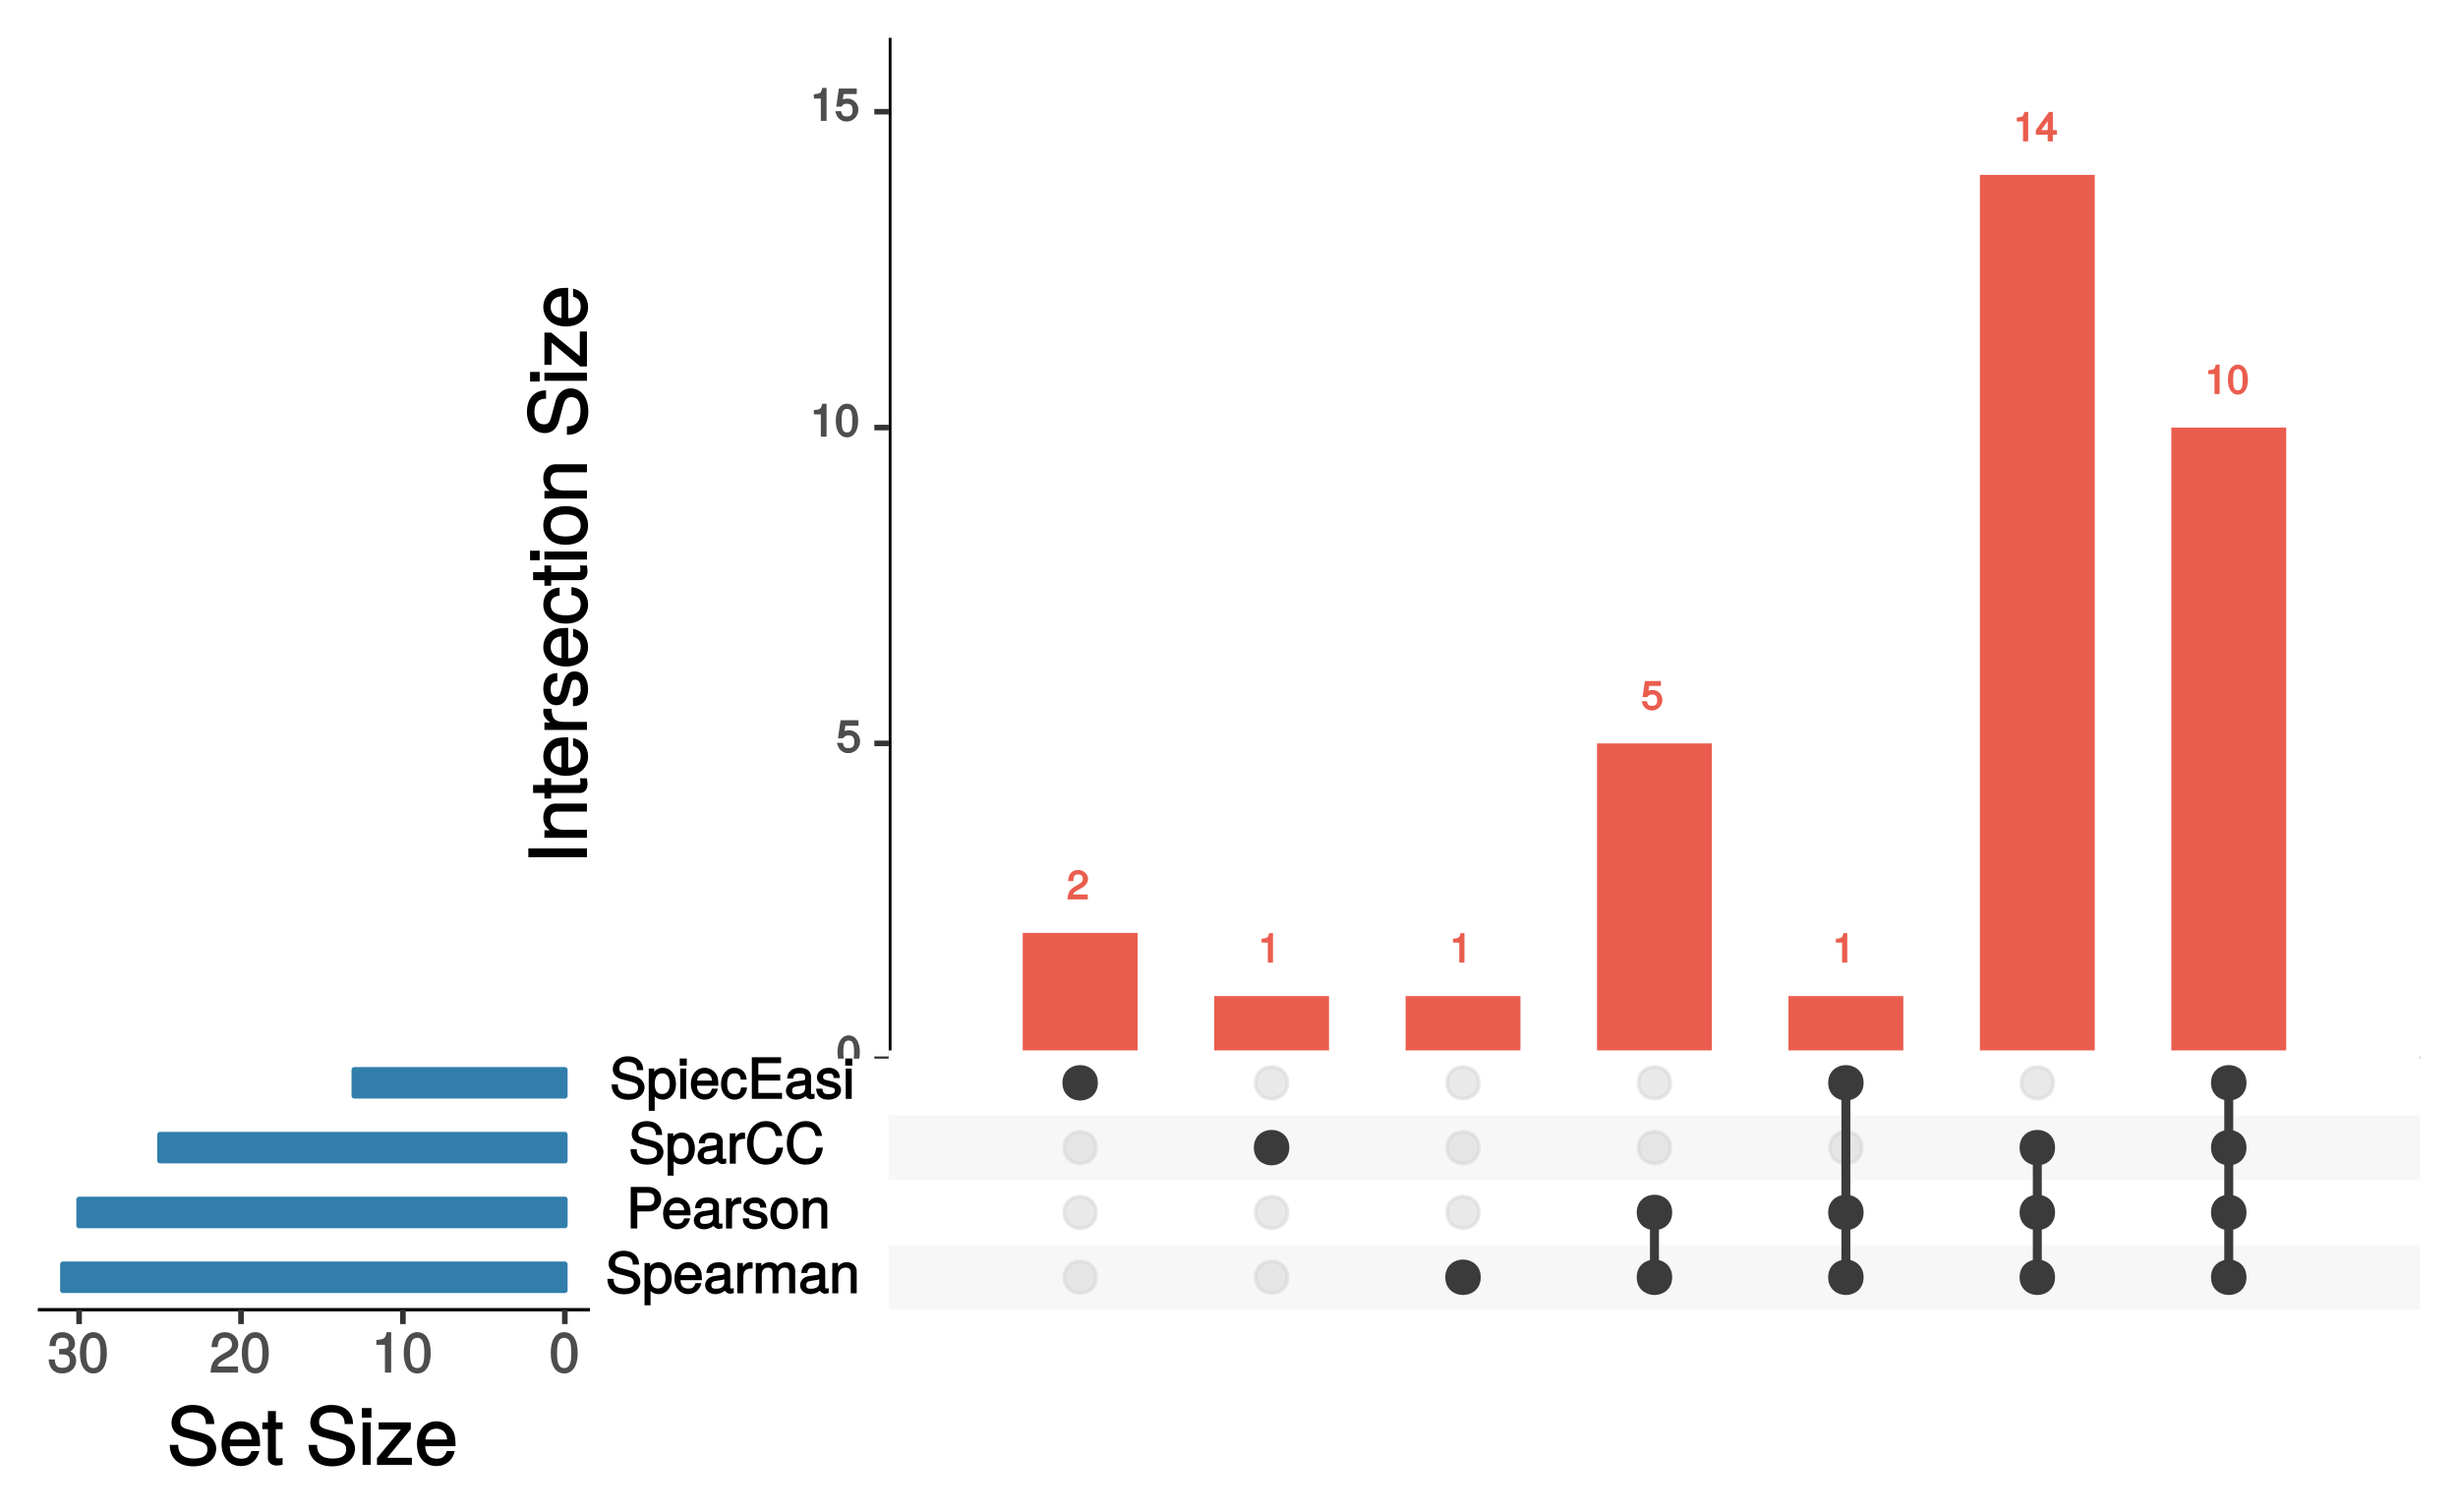 <?xml version="1.0" encoding="UTF-8"?>
<svg xmlns="http://www.w3.org/2000/svg" xmlns:xlink="http://www.w3.org/1999/xlink" width="468pt" height="288pt" viewBox="0 0 468 288" version="1.1">
<defs>
<g>
<symbol overflow="visible" id="glyph0-0">
<path style="stroke:none;" d=""/>
</symbol>
<symbol overflow="visible" id="glyph0-1">
<path style="stroke:none;" d="M 4 -3.906 C 4 -4.812 3.141 -5.609 2.141 -5.609 C 1.047 -5.609 0.25 -4.938 0.203 -3.484 L 1.188 -3.484 C 1.25 -4.516 1.453 -4.75 2.109 -4.75 C 2.719 -4.75 3 -4.469 3 -3.891 C 3 -3.469 2.797 -3.203 2.328 -2.938 L 1.641 -2.547 C 0.531 -1.922 0.156 -1.328 0.078 0 L 3.953 0 L 3.953 -0.938 L 1.188 -0.938 C 1.219 -1.234 1.406 -1.406 2.062 -1.781 L 2.812 -2.188 C 3.562 -2.594 4 -3.25 4 -3.906 Z M 4 -3.906 "/>
</symbol>
<symbol overflow="visible" id="glyph0-2">
<path style="stroke:none;" d="M 2.766 -0.141 L 2.766 -5.609 L 2.047 -5.609 C 1.781 -4.672 1.781 -4.688 0.594 -4.531 L 0.594 -3.797 L 1.781 -3.797 L 1.781 0 L 2.766 0 Z M 2.766 -0.141 "/>
</symbol>
<symbol overflow="visible" id="glyph0-3">
<path style="stroke:none;" d="M 4.016 -1.906 C 4.016 -2.969 3.156 -3.797 2.141 -3.797 C 1.766 -3.797 1.344 -3.656 1.359 -3.656 L 1.5 -4.562 L 3.734 -4.562 L 3.734 -5.5 L 0.688 -5.5 L 0.234 -2.422 L 1.109 -2.422 C 1.453 -2.828 1.594 -2.922 2.016 -2.922 C 2.734 -2.922 3.016 -2.609 3.016 -1.812 C 3.016 -1.047 2.734 -0.766 2.016 -0.766 C 1.438 -0.766 1.234 -0.906 1.047 -1.656 L 0.062 -1.656 C 0.312 -0.453 1.078 0.109 2.031 0.109 C 3.109 0.109 4.016 -0.781 4.016 -1.906 Z M 4.016 -1.906 "/>
</symbol>
<symbol overflow="visible" id="glyph0-4">
<path style="stroke:none;" d="M 4.062 -1.422 L 4.062 -2.156 L 3.281 -2.156 L 3.281 -5.609 L 2.547 -5.609 L 0.047 -2.156 L 0.047 -1.281 L 2.297 -1.281 L 2.297 0 L 3.281 0 L 3.281 -1.281 L 4.062 -1.281 Z M 2.453 -2.156 L 1.078 -2.156 L 2.562 -4.234 L 2.297 -4.344 L 2.297 -2.156 Z M 2.453 -2.156 "/>
</symbol>
<symbol overflow="visible" id="glyph0-5">
<path style="stroke:none;" d="M 3.969 -2.703 C 3.969 -4.547 3.219 -5.609 2.062 -5.609 C 0.922 -5.609 0.156 -4.547 0.156 -2.75 C 0.156 -0.953 0.922 0.109 2.062 0.109 C 3.188 0.109 3.969 -0.953 3.969 -2.703 Z M 2.969 -2.766 C 2.969 -1.25 2.781 -0.719 2.047 -0.719 C 1.359 -0.719 1.156 -1.281 1.156 -2.75 C 1.156 -4.203 1.359 -4.75 2.062 -4.75 C 2.781 -4.75 2.969 -4.188 2.969 -2.766 Z M 2.969 -2.766 "/>
</symbol>
<symbol overflow="visible" id="glyph1-0">
<path style="stroke:none;" d=""/>
</symbol>
<symbol overflow="visible" id="glyph1-1">
<path style="stroke:none;" d="M 4.438 -3.031 C 4.438 -5.094 3.609 -6.281 2.312 -6.281 C 1.031 -6.281 0.172 -5.078 0.172 -3.078 C 0.172 -1.062 1.031 0.125 2.312 0.125 C 3.578 0.125 4.438 -1.062 4.438 -3.031 Z M 3.328 -3.094 C 3.328 -1.406 3.125 -0.812 2.297 -0.812 C 1.516 -0.812 1.297 -1.438 1.297 -3.062 C 1.297 -4.703 1.516 -5.297 2.312 -5.297 C 3.109 -5.297 3.328 -4.688 3.328 -3.094 Z M 3.328 -3.094 "/>
</symbol>
<symbol overflow="visible" id="glyph1-2">
<path style="stroke:none;" d="M 4.484 -2.141 C 4.484 -3.312 3.531 -4.25 2.391 -4.25 C 1.969 -4.25 1.5 -4.078 1.516 -4.094 L 1.672 -5.109 L 4.172 -5.109 L 4.172 -6.156 L 0.766 -6.156 L 0.266 -2.719 L 1.25 -2.719 C 1.625 -3.172 1.797 -3.266 2.25 -3.266 C 3.047 -3.266 3.375 -2.922 3.375 -2.031 C 3.375 -1.172 3.062 -0.844 2.25 -0.844 C 1.609 -0.844 1.391 -1.016 1.172 -1.844 L 0.078 -1.844 C 0.359 -0.5 1.203 0.125 2.266 0.125 C 3.469 0.125 4.484 -0.875 4.484 -2.141 Z M 4.484 -2.141 "/>
</symbol>
<symbol overflow="visible" id="glyph1-3">
<path style="stroke:none;" d="M 3.094 -0.156 L 3.094 -6.281 L 2.281 -6.281 C 1.984 -5.219 2 -5.234 0.672 -5.062 L 0.672 -4.25 L 2 -4.25 L 2 0 L 3.094 0 Z M 3.094 -0.156 "/>
</symbol>
<symbol overflow="visible" id="glyph2-0">
<path style="stroke:none;" d=""/>
</symbol>
<symbol overflow="visible" id="glyph2-1">
<path style="stroke:none;" d="M -0.141 -3.016 L -11.156 -3.016 L -11.156 -1.344 L 0 -1.344 L 0 -3.016 Z M -0.141 -3.016 "/>
</symbol>
<symbol overflow="visible" id="glyph2-2">
<path style="stroke:none;" d="M -0.141 -7.406 L -6.047 -7.406 C -7.344 -7.406 -8.312 -6.297 -8.312 -4.797 C -8.312 -3.625 -7.828 -2.781 -6.734 -2.094 L -6.641 -2.328 L -8.094 -2.328 L -8.094 -0.891 L 0 -0.891 L 0 -2.422 L -4.453 -2.422 C -6.047 -2.422 -6.953 -3.156 -6.953 -4.422 C -6.953 -5.406 -6.5 -5.891 -5.562 -5.891 L 0 -5.891 L 0 -7.406 Z M -0.141 -7.406 "/>
</symbol>
<symbol overflow="visible" id="glyph2-3">
<path style="stroke:none;" d="M -0.141 -3.922 L -1.344 -3.922 C -1.266 -3.625 -1.25 -3.438 -1.25 -3.203 C -1.25 -2.656 -1.266 -2.641 -1.828 -2.641 L -6.812 -2.641 L -6.812 -3.922 L -8.094 -3.922 L -8.094 -2.641 L -10.25 -2.641 L -10.25 -1.125 L -8.094 -1.125 L -8.094 -0.062 L -6.812 -0.062 L -6.812 -1.125 L -1.266 -1.125 C -0.484 -1.125 0.109 -1.812 0.109 -2.781 C 0.109 -3.078 0.078 -3.375 -0.016 -3.922 Z M -0.141 -3.922 "/>
</symbol>
<symbol overflow="visible" id="glyph2-4">
<path style="stroke:none;" d="M -3.688 -7.797 C -4.828 -7.797 -5.547 -7.703 -6.125 -7.484 C -7.406 -6.969 -8.312 -5.641 -8.312 -4.188 C -8.312 -2 -6.578 -0.453 -4 -0.453 C -1.438 -0.453 0.219 -1.953 0.219 -4.156 C 0.219 -5.938 -0.922 -7.312 -2.641 -7.641 L -2.641 -6.141 C -1.484 -5.75 -1.188 -5.203 -1.188 -4.203 C -1.188 -2.891 -1.891 -2.062 -3.562 -2.031 L -3.562 -7.797 Z M -4.688 -6.422 C -4.688 -6.422 -4.828 -6.234 -4.844 -6.234 L -4.844 -2.062 C -6.094 -2.172 -6.906 -2.906 -6.906 -4.172 C -6.906 -5.391 -6.016 -6.188 -4.797 -6.188 Z M -4.688 -6.422 "/>
</symbol>
<symbol overflow="visible" id="glyph2-5">
<path style="stroke:none;" d="M -6.875 -4.922 L -8.266 -4.922 C -8.312 -4.578 -8.312 -4.484 -8.312 -4.312 C -8.312 -3.516 -7.797 -2.797 -6.625 -2.078 L -6.547 -2.312 L -8.094 -2.312 L -8.094 -0.891 L 0 -0.891 L 0 -2.422 L -4.203 -2.422 C -5.953 -2.422 -6.703 -2.875 -6.734 -4.922 Z M -6.875 -4.922 "/>
</symbol>
<symbol overflow="visible" id="glyph2-6">
<path style="stroke:none;" d="M -2.328 -6.984 C -3.5 -6.984 -4.219 -6.203 -4.578 -4.641 L -4.875 -3.453 C -5.109 -2.438 -5.297 -2.141 -5.859 -2.141 C -6.578 -2.141 -6.906 -2.641 -6.906 -3.656 C -6.906 -4.656 -6.609 -5.047 -5.641 -5.094 L -5.641 -6.672 C -7.312 -6.656 -8.312 -5.516 -8.312 -3.703 C -8.312 -1.875 -7.25 -0.547 -5.797 -0.547 C -4.578 -0.547 -3.859 -1.328 -3.406 -3.188 L -3.125 -4.344 C -2.906 -5.219 -2.797 -5.406 -2.219 -5.406 C -1.5 -5.406 -1.188 -4.828 -1.188 -3.734 C -1.188 -2.609 -1.328 -2.125 -2.656 -1.922 L -2.656 -0.359 C -0.719 -0.422 0.219 -1.578 0.219 -3.625 C 0.219 -5.594 -0.828 -6.984 -2.328 -6.984 Z M -2.328 -6.984 "/>
</symbol>
<symbol overflow="visible" id="glyph2-7">
<path style="stroke:none;" d="M -2.953 -7.125 L -2.953 -5.75 C -1.562 -5.516 -1.188 -5.016 -1.188 -3.953 C -1.188 -2.578 -2.125 -1.891 -3.969 -1.891 C -5.938 -1.891 -6.906 -2.562 -6.906 -3.922 C -6.906 -4.969 -6.422 -5.484 -5.203 -5.656 L -5.203 -7.172 C -7.25 -7.016 -8.312 -5.688 -8.312 -3.938 C -8.312 -1.844 -6.578 -0.312 -3.969 -0.312 C -1.453 -0.312 0.219 -1.812 0.219 -3.922 C 0.219 -5.797 -1.031 -7.109 -2.953 -7.266 Z M -2.953 -7.125 "/>
</symbol>
<symbol overflow="visible" id="glyph2-8">
<path style="stroke:none;" d="M -0.141 -2.422 L -8.094 -2.422 L -8.094 -0.891 L 0 -0.891 L 0 -2.422 Z M -9.141 -2.578 L -10.828 -2.578 L -10.828 -0.75 L -9 -0.75 L -9 -2.578 Z M -9.141 -2.578 "/>
</symbol>
<symbol overflow="visible" id="glyph2-9">
<path style="stroke:none;" d="M -3.984 -7.75 C -6.688 -7.75 -8.312 -6.312 -8.312 -4.062 C -8.312 -1.859 -6.672 -0.391 -4.047 -0.391 C -1.422 -0.391 0.219 -1.859 0.219 -4.078 C 0.219 -6.281 -1.422 -7.75 -3.984 -7.75 Z M -4 -6.172 C -2.172 -6.172 -1.188 -5.453 -1.188 -4.078 C -1.188 -2.688 -2.156 -1.969 -4.047 -1.969 C -5.938 -1.969 -6.906 -2.688 -6.906 -4.078 C -6.906 -5.484 -5.938 -6.172 -4 -6.172 Z M -4 -6.172 "/>
</symbol>
<symbol overflow="visible" id="glyph2-10">
<path style="stroke:none;" d=""/>
</symbol>
<symbol overflow="visible" id="glyph2-11">
<path style="stroke:none;" d="M -3.125 -9.406 C -4.469 -9.406 -5.594 -8.438 -5.984 -6.953 L -6.719 -4.234 C -7.062 -2.906 -7.359 -2.562 -8.203 -2.562 C -9.312 -2.562 -10 -3.406 -10 -4.875 C -10 -6.609 -9.328 -7.438 -7.781 -7.438 L -7.781 -9.031 C -10.047 -9.031 -11.422 -7.422 -11.422 -4.922 C -11.422 -2.531 -9.984 -0.891 -8 -0.891 C -6.672 -0.891 -5.703 -1.75 -5.328 -3.188 L -4.609 -5.891 C -4.25 -7.266 -3.844 -7.734 -2.984 -7.734 C -1.797 -7.734 -1.219 -6.984 -1.219 -5.109 C -1.219 -3.047 -2.125 -2.172 -3.812 -2.172 L -3.812 -0.562 C -1.109 -0.562 0.266 -2.453 0.266 -5.016 C 0.266 -7.781 -1.188 -9.406 -3.125 -9.406 Z M -3.125 -9.406 "/>
</symbol>
<symbol overflow="visible" id="glyph2-12">
<path style="stroke:none;" d="M -0.141 -6.953 L -1.359 -6.953 L -1.359 -2.25 L -6.812 -6.75 L -8.094 -6.75 L -8.094 -0.625 L -6.734 -0.625 L -6.734 -4.844 L -1.297 -0.312 L 0 -0.312 L 0 -6.953 Z M -0.141 -6.953 "/>
</symbol>
<symbol overflow="visible" id="glyph3-0">
<path style="stroke:none;" d=""/>
</symbol>
<symbol overflow="visible" id="glyph3-1">
<path style="stroke:none;" d="M 6.641 -2.219 C 6.641 -3.172 5.938 -4 4.891 -4.281 L 2.969 -4.797 C 2.047 -5.047 1.844 -5.203 1.844 -5.797 C 1.844 -6.578 2.391 -7.031 3.422 -7.031 C 4.641 -7.031 5.203 -6.594 5.203 -5.469 L 6.391 -5.469 C 6.391 -7.094 5.219 -8.109 3.453 -8.109 C 1.781 -8.109 0.594 -7.047 0.594 -5.656 C 0.594 -4.719 1.234 -4.016 2.234 -3.75 L 4.141 -3.25 C 5.109 -3 5.406 -2.734 5.406 -2.125 C 5.406 -1.297 4.906 -0.938 3.594 -0.938 C 2.141 -0.938 1.547 -1.516 1.547 -2.75 L 0.375 -2.75 C 0.375 -0.812 1.719 0.188 3.531 0.188 C 5.469 0.188 6.641 -0.859 6.641 -2.219 Z M 6.641 -2.219 "/>
</symbol>
<symbol overflow="visible" id="glyph3-2">
<path style="stroke:none;" d="M 5.625 -2.828 C 5.625 -4.672 4.594 -5.922 3.125 -5.922 C 2.391 -5.922 1.688 -5.547 1.281 -4.891 L 1.5 -4.797 L 1.5 -5.766 L 0.438 -5.766 L 0.438 2.281 L 1.578 2.281 L 1.578 -0.781 L 1.359 -0.688 C 1.812 -0.125 2.422 0.156 3.141 0.156 C 4.562 0.156 5.625 -1.078 5.625 -2.828 Z M 4.438 -2.844 C 4.438 -1.594 3.938 -0.922 2.984 -0.922 C 2.062 -0.922 1.578 -1.547 1.578 -2.828 C 1.578 -4.125 2.062 -4.844 2.984 -4.844 C 3.953 -4.844 4.438 -4.156 4.438 -2.844 Z M 4.438 -2.844 "/>
</symbol>
<symbol overflow="visible" id="glyph3-3">
<path style="stroke:none;" d="M 5.516 -2.625 C 5.516 -3.422 5.453 -3.922 5.297 -4.344 C 4.938 -5.234 3.969 -5.922 2.938 -5.922 C 1.406 -5.922 0.281 -4.656 0.281 -2.844 C 0.281 -1.047 1.375 0.156 2.922 0.156 C 4.172 0.156 5.172 -0.688 5.422 -1.938 L 4.297 -1.938 C 4.016 -1.078 3.656 -0.906 2.953 -0.906 C 2.031 -0.906 1.484 -1.359 1.453 -2.5 L 5.516 -2.5 Z M 4.531 -3.312 C 4.531 -3.312 4.359 -3.453 4.375 -3.469 L 1.484 -3.469 C 1.547 -4.312 2.047 -4.844 2.922 -4.844 C 3.797 -4.844 4.312 -4.266 4.312 -3.406 Z M 4.531 -3.312 "/>
</symbol>
<symbol overflow="visible" id="glyph3-4">
<path style="stroke:none;" d="M 5.75 -0.141 L 5.75 -0.969 C 5.516 -0.922 5.484 -0.922 5.422 -0.922 C 5.125 -0.922 5.078 -0.938 5.078 -1.219 L 5.078 -4.281 C 5.078 -5.266 4.234 -5.922 2.891 -5.922 C 1.547 -5.922 0.594 -5.266 0.531 -3.875 L 1.688 -3.875 C 1.766 -4.672 2.031 -4.844 2.859 -4.844 C 3.641 -4.844 3.953 -4.688 3.953 -4.156 L 3.953 -3.922 C 3.953 -3.562 3.859 -3.531 3.172 -3.453 C 1.938 -3.297 1.75 -3.25 1.406 -3.125 C 0.766 -2.859 0.297 -2.219 0.297 -1.547 C 0.297 -0.562 1.141 0.156 2.25 0.156 C 2.953 0.156 3.719 -0.172 4.047 -0.516 C 4.078 -0.359 4.594 0.078 5.016 0.078 C 5.203 0.078 5.328 0.047 5.75 -0.047 Z M 3.953 -2.031 C 3.953 -1.234 3.281 -0.875 2.438 -0.875 C 1.75 -0.875 1.484 -0.969 1.484 -1.578 C 1.484 -2.156 1.75 -2.281 2.672 -2.422 C 3.594 -2.547 3.797 -2.578 3.953 -2.656 Z M 3.953 -2.031 "/>
</symbol>
<symbol overflow="visible" id="glyph3-5">
<path style="stroke:none;" d="M 3.5 -4.859 L 3.5 -5.875 C 3.219 -5.906 3.156 -5.922 3.031 -5.922 C 2.469 -5.922 1.938 -5.547 1.438 -4.719 L 1.656 -4.625 L 1.656 -5.766 L 0.594 -5.766 L 0.594 0 L 1.734 0 L 1.734 -2.984 C 1.734 -4.219 2.016 -4.719 3.5 -4.734 Z M 3.5 -4.859 "/>
</symbol>
<symbol overflow="visible" id="glyph3-6">
<path style="stroke:none;" d="M 8.109 -0.125 L 8.109 -4.25 C 8.109 -5.234 7.438 -5.922 6.406 -5.922 C 5.672 -5.922 5.141 -5.656 4.719 -5.172 C 4.469 -5.625 3.953 -5.922 3.234 -5.922 C 2.5 -5.922 1.922 -5.609 1.453 -4.953 L 1.672 -4.844 L 1.672 -5.766 L 0.609 -5.766 L 0.609 0 L 1.75 0 L 1.75 -3.578 C 1.75 -4.375 2.188 -4.891 2.906 -4.891 C 3.562 -4.891 3.797 -4.625 3.797 -3.922 L 3.797 0 L 4.922 0 L 4.922 -3.578 C 4.922 -4.375 5.391 -4.891 6.094 -4.891 C 6.734 -4.891 6.969 -4.609 6.969 -3.922 L 6.969 0 L 8.109 0 Z M 8.109 -0.125 "/>
</symbol>
<symbol overflow="visible" id="glyph3-7">
<path style="stroke:none;" d="M 5.234 -0.125 L 5.234 -4.281 C 5.234 -5.203 4.438 -5.922 3.375 -5.922 C 2.547 -5.922 1.938 -5.562 1.453 -4.797 L 1.672 -4.703 L 1.672 -5.766 L 0.594 -5.766 L 0.594 0 L 1.734 0 L 1.734 -3.156 C 1.734 -4.281 2.219 -4.891 3.109 -4.891 C 3.797 -4.891 4.109 -4.594 4.109 -3.938 L 4.109 0 L 5.234 0 Z M 5.234 -0.125 "/>
</symbol>
<symbol overflow="visible" id="glyph3-8">
<path style="stroke:none;" d="M 6.609 -5.531 C 6.609 -6.969 5.625 -7.922 4.109 -7.922 L 0.812 -7.922 L 0.812 0 L 2.062 0 L 2.062 -3.25 L 4.344 -3.25 C 5.594 -3.25 6.609 -4.266 6.609 -5.531 Z M 5.328 -5.578 C 5.328 -4.734 4.906 -4.375 3.969 -4.375 L 2.062 -4.375 L 2.062 -6.797 L 3.969 -6.797 C 4.906 -6.797 5.328 -6.422 5.328 -5.578 Z M 5.328 -5.578 "/>
</symbol>
<symbol overflow="visible" id="glyph3-9">
<path style="stroke:none;" d="M 4.953 -1.672 C 4.953 -2.484 4.359 -3.031 3.266 -3.297 L 2.422 -3.5 C 1.719 -3.672 1.531 -3.766 1.531 -4.141 C 1.531 -4.656 1.859 -4.844 2.578 -4.844 C 3.281 -4.844 3.516 -4.672 3.531 -3.969 L 4.719 -3.969 C 4.719 -5.172 3.875 -5.922 2.609 -5.922 C 1.328 -5.922 0.359 -5.125 0.359 -4.109 C 0.359 -3.25 0.938 -2.703 2.234 -2.391 L 3.062 -2.188 C 3.672 -2.047 3.766 -2 3.766 -1.594 C 3.766 -1.078 3.391 -0.906 2.625 -0.906 C 1.844 -0.906 1.516 -0.969 1.391 -1.938 L 0.219 -1.938 C 0.266 -0.531 1.109 0.156 2.547 0.156 C 3.938 0.156 4.953 -0.609 4.953 -1.672 Z M 4.953 -1.672 "/>
</symbol>
<symbol overflow="visible" id="glyph3-10">
<path style="stroke:none;" d="M 5.484 -2.828 C 5.484 -4.734 4.438 -5.922 2.859 -5.922 C 1.312 -5.922 0.234 -4.719 0.234 -2.875 C 0.234 -1.031 1.297 0.156 2.859 0.156 C 4.406 0.156 5.484 -1.031 5.484 -2.828 Z M 4.312 -2.844 C 4.312 -1.547 3.828 -0.906 2.859 -0.906 C 1.891 -0.906 1.422 -1.547 1.422 -2.875 C 1.422 -4.203 1.891 -4.844 2.859 -4.844 C 3.859 -4.844 4.312 -4.203 4.312 -2.844 Z M 4.312 -2.844 "/>
</symbol>
<symbol overflow="visible" id="glyph3-11">
<path style="stroke:none;" d="M 7.109 -3.062 L 5.984 -3.062 C 5.734 -1.469 5.266 -0.938 3.969 -0.938 C 2.453 -0.938 1.609 -1.969 1.609 -3.875 C 1.609 -5.844 2.406 -6.984 3.891 -6.984 C 5.078 -6.984 5.578 -6.578 5.844 -5.281 L 7.094 -5.281 C 6.766 -7.094 5.688 -8.109 4 -8.109 C 1.688 -8.109 0.375 -6.094 0.375 -3.859 C 0.375 -1.625 1.719 0.188 3.953 0.188 C 5.828 0.188 7 -0.922 7.25 -3.062 Z M 7.109 -3.062 "/>
</symbol>
<symbol overflow="visible" id="glyph3-12">
<path style="stroke:none;" d="M 1.734 -0.125 L 1.734 -5.766 L 0.594 -5.766 L 0.594 0 L 1.734 0 Z M 1.844 -6.453 L 1.844 -7.688 L 0.5 -7.688 L 0.5 -6.328 L 1.844 -6.328 Z M 1.844 -6.453 "/>
</symbol>
<symbol overflow="visible" id="glyph3-13">
<path style="stroke:none;" d="M 5.016 -2.156 L 4.016 -2.156 C 3.844 -1.141 3.531 -0.906 2.781 -0.906 C 1.812 -0.906 1.359 -1.516 1.359 -2.828 C 1.359 -4.203 1.812 -4.844 2.766 -4.844 C 3.5 -4.844 3.828 -4.547 3.953 -3.656 L 5.078 -3.656 C 4.969 -5.125 4 -5.922 2.766 -5.922 C 1.297 -5.922 0.188 -4.656 0.188 -2.828 C 0.188 -1.047 1.266 0.156 2.766 0.156 C 4.078 0.156 5.031 -0.75 5.141 -2.156 Z M 5.016 -2.156 "/>
</symbol>
<symbol overflow="visible" id="glyph3-14">
<path style="stroke:none;" d="M 6.562 -0.125 L 6.562 -1.125 L 2.047 -1.125 L 2.047 -3.484 L 6.219 -3.484 L 6.219 -4.609 L 2.047 -4.609 L 2.047 -6.797 L 6.375 -6.797 L 6.375 -7.922 L 0.812 -7.922 L 0.812 0 L 6.562 0 Z M 6.562 -0.125 "/>
</symbol>
<symbol overflow="visible" id="glyph3-15">
<path style="stroke:none;" d="M 5.453 -3.703 C 5.453 -6.297 4.5 -7.703 2.891 -7.703 C 1.281 -7.703 0.312 -6.266 0.312 -3.766 C 0.312 -1.266 1.297 0.156 2.891 0.156 C 4.469 0.156 5.453 -1.266 5.453 -3.703 Z M 4.234 -3.797 C 4.234 -1.688 3.891 -0.875 2.859 -0.875 C 1.891 -0.875 1.516 -1.719 1.516 -3.766 C 1.516 -5.797 1.891 -6.625 2.891 -6.625 C 3.891 -6.625 4.234 -5.781 4.234 -3.797 Z M 4.234 -3.797 "/>
</symbol>
<symbol overflow="visible" id="glyph3-16">
<path style="stroke:none;" d="M 3.766 -0.125 L 3.766 -7.703 L 2.938 -7.703 C 2.578 -6.422 2.5 -6.406 0.938 -6.203 L 0.938 -5.297 L 2.578 -5.297 L 2.578 0 L 3.766 0 Z M 3.766 -0.125 "/>
</symbol>
<symbol overflow="visible" id="glyph3-17">
<path style="stroke:none;" d="M 5.484 -5.391 C 5.484 -6.641 4.391 -7.703 2.984 -7.703 C 1.453 -7.703 0.438 -6.797 0.391 -4.859 L 1.562 -4.859 C 1.656 -6.234 2.031 -6.641 2.953 -6.641 C 3.797 -6.641 4.281 -6.156 4.281 -5.359 C 4.281 -4.781 3.984 -4.375 3.312 -3.984 L 2.359 -3.438 C 0.797 -2.562 0.297 -1.766 0.203 0 L 5.438 0 L 5.438 -1.172 L 1.547 -1.172 C 1.609 -1.656 1.906 -1.938 2.828 -2.484 L 3.875 -3.047 C 4.906 -3.594 5.484 -4.469 5.484 -5.391 Z M 5.484 -5.391 "/>
</symbol>
<symbol overflow="visible" id="glyph3-18">
<path style="stroke:none;" d="M 5.438 -2.281 C 5.438 -3.188 4.953 -3.859 4.047 -4.156 L 4.047 -3.891 C 4.75 -4.172 5.219 -4.781 5.219 -5.516 C 5.219 -6.797 4.234 -7.703 2.828 -7.703 C 1.328 -7.703 0.391 -6.75 0.359 -5.047 L 1.547 -5.047 C 1.562 -6.266 1.891 -6.641 2.828 -6.641 C 3.656 -6.641 4.016 -6.281 4.016 -5.484 C 4.016 -4.688 3.797 -4.5 2.188 -4.5 L 2.188 -3.469 L 2.828 -3.469 C 3.844 -3.469 4.234 -3.109 4.234 -2.281 C 4.234 -1.344 3.797 -0.922 2.828 -0.922 C 1.812 -0.922 1.453 -1.297 1.375 -2.516 L 0.188 -2.516 C 0.312 -0.719 1.266 0.156 2.797 0.156 C 4.328 0.156 5.438 -0.875 5.438 -2.281 Z M 5.438 -2.281 "/>
</symbol>
<symbol overflow="visible" id="glyph4-0">
<path style="stroke:none;" d=""/>
</symbol>
<symbol overflow="visible" id="glyph4-1">
<path style="stroke:none;" d="M 9.406 -3.125 C 9.406 -4.469 8.438 -5.594 6.953 -5.984 L 4.234 -6.719 C 2.906 -7.062 2.562 -7.359 2.562 -8.203 C 2.562 -9.312 3.406 -10 4.875 -10 C 6.609 -10 7.438 -9.328 7.438 -7.781 L 9.031 -7.781 C 9.031 -10.047 7.422 -11.422 4.922 -11.422 C 2.531 -11.422 0.891 -9.984 0.891 -8 C 0.891 -6.672 1.75 -5.703 3.188 -5.328 L 5.891 -4.609 C 7.266 -4.25 7.734 -3.844 7.734 -2.984 C 7.734 -1.797 6.984 -1.219 5.109 -1.219 C 3.047 -1.219 2.172 -2.125 2.172 -3.812 L 0.562 -3.812 C 0.562 -1.109 2.453 0.266 5.016 0.266 C 7.781 0.266 9.406 -1.188 9.406 -3.125 Z M 9.406 -3.125 "/>
</symbol>
<symbol overflow="visible" id="glyph4-2">
<path style="stroke:none;" d="M 7.797 -3.688 C 7.797 -4.828 7.703 -5.547 7.484 -6.125 C 6.969 -7.406 5.641 -8.312 4.188 -8.312 C 2 -8.312 0.453 -6.578 0.453 -4 C 0.453 -1.438 1.953 0.219 4.156 0.219 C 5.938 0.219 7.312 -0.922 7.641 -2.641 L 6.141 -2.641 C 5.75 -1.484 5.203 -1.188 4.203 -1.188 C 2.891 -1.188 2.062 -1.891 2.031 -3.562 L 7.797 -3.562 Z M 6.422 -4.688 C 6.422 -4.688 6.234 -4.828 6.234 -4.844 L 2.062 -4.844 C 2.172 -6.094 2.906 -6.906 4.172 -6.906 C 5.391 -6.906 6.188 -6.016 6.188 -4.797 Z M 6.422 -4.688 "/>
</symbol>
<symbol overflow="visible" id="glyph4-3">
<path style="stroke:none;" d="M 3.922 -0.141 L 3.922 -1.344 C 3.625 -1.266 3.438 -1.25 3.203 -1.25 C 2.656 -1.25 2.641 -1.266 2.641 -1.828 L 2.641 -6.812 L 3.922 -6.812 L 3.922 -8.094 L 2.641 -8.094 L 2.641 -10.25 L 1.125 -10.25 L 1.125 -8.094 L 0.062 -8.094 L 0.062 -6.812 L 1.125 -6.812 L 1.125 -1.266 C 1.125 -0.484 1.812 0.109 2.781 0.109 C 3.078 0.109 3.375 0.078 3.922 -0.016 Z M 3.922 -0.141 "/>
</symbol>
<symbol overflow="visible" id="glyph4-4">
<path style="stroke:none;" d=""/>
</symbol>
<symbol overflow="visible" id="glyph4-5">
<path style="stroke:none;" d="M 2.422 -0.141 L 2.422 -8.094 L 0.891 -8.094 L 0.891 0 L 2.422 0 Z M 2.578 -9.141 L 2.578 -10.828 L 0.75 -10.828 L 0.75 -9 L 2.578 -9 Z M 2.578 -9.141 "/>
</symbol>
<symbol overflow="visible" id="glyph4-6">
<path style="stroke:none;" d="M 6.953 -0.141 L 6.953 -1.359 L 2.25 -1.359 L 6.75 -6.812 L 6.75 -8.094 L 0.625 -8.094 L 0.625 -6.734 L 4.844 -6.734 L 0.312 -1.297 L 0.312 0 L 6.953 0 Z M 6.953 -0.141 "/>
</symbol>
</g>
<clipPath id="clip1">
  <path d="M 93.602 0 L 468 0 L 468 202 L 93.602 202 Z M 93.602 0 "/>
</clipPath>
<clipPath id="clip2">
  <path d="M 93.602 0 L 468 0 L 468 202.602 L 93.602 202.602 Z M 93.602 0 "/>
</clipPath>
<clipPath id="clip3">
  <path d="M 169.211 7.199 L 461 7.199 L 461 211 L 169.211 211 Z M 169.211 7.199 "/>
</clipPath>
<clipPath id="clip4">
  <path d="M 169.211 171 L 461.801 171 L 461.801 172 L 169.211 172 Z M 169.211 171 "/>
</clipPath>
<clipPath id="clip5">
  <path d="M 169.211 111 L 461.801 111 L 461.801 112 L 169.211 112 Z M 169.211 111 "/>
</clipPath>
<clipPath id="clip6">
  <path d="M 169.211 51 L 461.801 51 L 461.801 52 L 169.211 52 Z M 169.211 51 "/>
</clipPath>
<clipPath id="clip7">
  <path d="M 169.211 201 L 461.801 201 L 461.801 203 L 169.211 203 Z M 169.211 201 "/>
</clipPath>
<clipPath id="clip8">
  <path d="M 169.211 141 L 461.801 141 L 461.801 143 L 169.211 143 Z M 169.211 141 "/>
</clipPath>
<clipPath id="clip9">
  <path d="M 169.211 80 L 461.801 80 L 461.801 82 L 169.211 82 Z M 169.211 80 "/>
</clipPath>
<clipPath id="clip10">
  <path d="M 169.211 20 L 461.801 20 L 461.801 22 L 169.211 22 Z M 169.211 20 "/>
</clipPath>
<clipPath id="clip11">
  <path d="M 169.211 7.199 L 170 7.199 L 170 211.961 L 169.211 211.961 Z M 169.211 7.199 "/>
</clipPath>
<clipPath id="clip12">
  <path d="M 169.211 201 L 461.801 201 L 461.801 203 L 169.211 203 Z M 169.211 201 "/>
</clipPath>
<clipPath id="clip13">
  <path d="M 93.602 201.602 L 468 201.602 L 468 288 L 93.602 288 Z M 93.602 201.602 "/>
</clipPath>
<clipPath id="clip14">
  <path d="M 169.211 200.016 L 461 200.016 L 461 250 L 169.211 250 Z M 169.211 200.016 "/>
</clipPath>
<clipPath id="clip15">
  <path d="M 169.211 237 L 461 237 L 461 250 L 169.211 250 Z M 169.211 237 "/>
</clipPath>
<clipPath id="clip16">
  <path d="M 169.211 212 L 461 212 L 461 225 L 169.211 225 Z M 169.211 212 "/>
</clipPath>
<clipPath id="clip17">
  <path d="M 0 201.602 L 94 201.602 L 94 288 L 0 288 Z M 0 201.602 "/>
</clipPath>
<clipPath id="clip18">
  <path d="M 0 201.602 L 94.602 201.602 L 94.602 288 L 0 288 Z M 0 201.602 "/>
</clipPath>
<clipPath id="clip19">
  <path d="M 7.199 200.016 L 113 200.016 L 113 250 L 7.199 250 Z M 7.199 200.016 "/>
</clipPath>
</defs>
<g id="surface181">
<rect x="0" y="0" width="468" height="288" style="fill:rgb(100%,100%,100%);fill-opacity:1;stroke:none;"/>
<g clip-path="url(#clip1)" clip-rule="nonzero">
<path style=" stroke:none;fill-rule:nonzero;fill:rgb(100%,100%,100%);fill-opacity:1;" d="M 93.602 201.602 L 468 201.602 L 468 0 L 93.602 0 Z M 93.602 201.602 "/>
</g>
<g clip-path="url(#clip2)" clip-rule="nonzero">
<path style="fill:none;stroke-width:1.067;stroke-linecap:round;stroke-linejoin:round;stroke:rgb(100%,100%,100%);stroke-opacity:1;stroke-miterlimit:10;" d="M 93.602 201.602 L 468 201.602 L 468 0 L 93.602 0 Z M 93.602 201.602 "/>
</g>
<g clip-path="url(#clip3)" clip-rule="nonzero">
<path style=" stroke:none;fill-rule:nonzero;fill:rgb(100%,100%,100%);fill-opacity:1;" d="M 169.211 210.961 L 460.801 210.961 L 460.801 7.199 L 169.211 7.199 Z M 169.211 210.961 "/>
</g>
<g clip-path="url(#clip4)" clip-rule="nonzero">
<path style="fill:none;stroke-width:0.533;stroke-linecap:butt;stroke-linejoin:round;stroke:rgb(100%,100%,100%);stroke-opacity:1;stroke-miterlimit:10;" d="M 169.211 171.629 L 460.801 171.629 "/>
</g>
<g clip-path="url(#clip5)" clip-rule="nonzero">
<path style="fill:none;stroke-width:0.533;stroke-linecap:butt;stroke-linejoin:round;stroke:rgb(100%,100%,100%);stroke-opacity:1;stroke-miterlimit:10;" d="M 169.211 111.484 L 460.801 111.484 "/>
</g>
<g clip-path="url(#clip6)" clip-rule="nonzero">
<path style="fill:none;stroke-width:0.533;stroke-linecap:butt;stroke-linejoin:round;stroke:rgb(100%,100%,100%);stroke-opacity:1;stroke-miterlimit:10;" d="M 169.211 51.344 L 460.801 51.344 "/>
</g>
<g clip-path="url(#clip7)" clip-rule="nonzero">
<path style="fill:none;stroke-width:1.067;stroke-linecap:butt;stroke-linejoin:round;stroke:rgb(100%,100%,100%);stroke-opacity:1;stroke-miterlimit:10;" d="M 169.211 201.699 L 460.801 201.699 "/>
</g>
<g clip-path="url(#clip8)" clip-rule="nonzero">
<path style="fill:none;stroke-width:1.067;stroke-linecap:butt;stroke-linejoin:round;stroke:rgb(100%,100%,100%);stroke-opacity:1;stroke-miterlimit:10;" d="M 169.211 141.555 L 460.801 141.555 "/>
</g>
<g clip-path="url(#clip9)" clip-rule="nonzero">
<path style="fill:none;stroke-width:1.067;stroke-linecap:butt;stroke-linejoin:round;stroke:rgb(100%,100%,100%);stroke-opacity:1;stroke-miterlimit:10;" d="M 169.211 81.414 L 460.801 81.414 "/>
</g>
<g clip-path="url(#clip10)" clip-rule="nonzero">
<path style="fill:none;stroke-width:1.067;stroke-linecap:butt;stroke-linejoin:round;stroke:rgb(100%,100%,100%);stroke-opacity:1;stroke-miterlimit:10;" d="M 169.211 21.273 L 460.801 21.273 "/>
</g>
<path style=" stroke:none;fill-rule:nonzero;fill:rgb(91.765%,36.471%,30.588%);fill-opacity:1;" d="M 194.727 201.699 L 216.598 201.699 L 216.598 177.641 L 194.727 177.641 Z M 194.727 201.699 "/>
<path style=" stroke:none;fill-rule:nonzero;fill:rgb(91.765%,36.471%,30.588%);fill-opacity:1;" d="M 231.172 201.699 L 253.043 201.699 L 253.043 189.672 L 231.172 189.672 Z M 231.172 201.699 "/>
<path style=" stroke:none;fill-rule:nonzero;fill:rgb(91.765%,36.471%,30.588%);fill-opacity:1;" d="M 267.621 201.699 L 289.492 201.699 L 289.492 189.672 L 267.621 189.672 Z M 267.621 201.699 "/>
<path style=" stroke:none;fill-rule:nonzero;fill:rgb(91.765%,36.471%,30.588%);fill-opacity:1;" d="M 304.07 201.699 L 325.941 201.699 L 325.941 141.559 L 304.07 141.559 Z M 304.07 201.699 "/>
<path style=" stroke:none;fill-rule:nonzero;fill:rgb(91.765%,36.471%,30.588%);fill-opacity:1;" d="M 340.52 201.699 L 362.391 201.699 L 362.391 189.672 L 340.52 189.672 Z M 340.52 201.699 "/>
<path style=" stroke:none;fill-rule:nonzero;fill:rgb(91.765%,36.471%,30.588%);fill-opacity:1;" d="M 376.969 201.699 L 398.84 201.699 L 398.84 33.301 L 376.969 33.301 Z M 376.969 201.699 "/>
<path style=" stroke:none;fill-rule:nonzero;fill:rgb(91.765%,36.471%,30.588%);fill-opacity:1;" d="M 413.418 201.699 L 435.289 201.699 L 435.289 81.414 L 413.418 81.414 Z M 413.418 201.699 "/>
<g style="fill:rgb(91.765%,36.471%,30.588%);fill-opacity:1;">
  <use xlink:href="#glyph0-1" x="203.16" y="171.263"/>
</g>
<g style="fill:rgb(91.765%,36.471%,30.588%);fill-opacity:1;">
  <use xlink:href="#glyph0-2" x="239.609" y="183.29"/>
</g>
<g style="fill:rgb(91.765%,36.471%,30.588%);fill-opacity:1;">
  <use xlink:href="#glyph0-2" x="276.059" y="183.29"/>
</g>
<g style="fill:rgb(91.765%,36.471%,30.588%);fill-opacity:1;">
  <use xlink:href="#glyph0-3" x="312.504" y="135.177"/>
</g>
<g style="fill:rgb(91.765%,36.471%,30.588%);fill-opacity:1;">
  <use xlink:href="#glyph0-2" x="348.953" y="183.29"/>
</g>
<g style="fill:rgb(91.765%,36.471%,30.588%);fill-opacity:1;">
  <use xlink:href="#glyph0-2" x="383.402" y="26.923"/>
  <use xlink:href="#glyph0-4" x="387.581" y="26.923"/>
</g>
<g style="fill:rgb(91.765%,36.471%,30.588%);fill-opacity:1;">
  <use xlink:href="#glyph0-2" x="419.852" y="75.036"/>
  <use xlink:href="#glyph0-5" x="424.03" y="75.036"/>
</g>
<g clip-path="url(#clip11)" clip-rule="nonzero">
<path style="fill:none;stroke-width:1.067;stroke-linecap:butt;stroke-linejoin:round;stroke:rgb(0%,0%,0%);stroke-opacity:1;stroke-miterlimit:10;" d="M 169.211 210.961 L 169.211 7.199 "/>
</g>
<g clip-path="url(#clip12)" clip-rule="nonzero">
<path style="fill:none;stroke-width:1.067;stroke-linecap:butt;stroke-linejoin:round;stroke:rgb(0%,0%,0%);stroke-opacity:1;stroke-miterlimit:10;" d="M 169.211 201.699 L 460.801 201.699 "/>
</g>
<g style="fill:rgb(30.196%,30.196%,30.196%);fill-opacity:1;">
  <use xlink:href="#glyph1-1" x="159.281" y="203.439"/>
</g>
<g style="fill:rgb(30.196%,30.196%,30.196%);fill-opacity:1;">
  <use xlink:href="#glyph1-2" x="159.281" y="143.299"/>
</g>
<g style="fill:rgb(30.196%,30.196%,30.196%);fill-opacity:1;">
  <use xlink:href="#glyph1-3" x="154.281" y="83.158"/>
  <use xlink:href="#glyph1-1" x="158.955" y="83.158"/>
</g>
<g style="fill:rgb(30.196%,30.196%,30.196%);fill-opacity:1;">
  <use xlink:href="#glyph1-3" x="154.281" y="23.018"/>
  <use xlink:href="#glyph1-2" x="158.955" y="23.018"/>
</g>
<path style="fill:none;stroke-width:1.067;stroke-linecap:butt;stroke-linejoin:round;stroke:rgb(20%,20%,20%);stroke-opacity:1;stroke-miterlimit:10;" d="M 166.473 201.699 L 169.211 201.699 "/>
<path style="fill:none;stroke-width:1.067;stroke-linecap:butt;stroke-linejoin:round;stroke:rgb(20%,20%,20%);stroke-opacity:1;stroke-miterlimit:10;" d="M 166.473 141.555 L 169.211 141.555 "/>
<path style="fill:none;stroke-width:1.067;stroke-linecap:butt;stroke-linejoin:round;stroke:rgb(20%,20%,20%);stroke-opacity:1;stroke-miterlimit:10;" d="M 166.473 81.414 L 169.211 81.414 "/>
<path style="fill:none;stroke-width:1.067;stroke-linecap:butt;stroke-linejoin:round;stroke:rgb(20%,20%,20%);stroke-opacity:1;stroke-miterlimit:10;" d="M 166.473 21.273 L 169.211 21.273 "/>
<g style="fill:rgb(0%,0%,0%);fill-opacity:1;">
  <use xlink:href="#glyph2-1" x="111.751" y="164.578"/>
  <use xlink:href="#glyph2-2" x="111.751" y="160.426"/>
  <use xlink:href="#glyph2-3" x="111.751" y="152.12"/>
  <use xlink:href="#glyph2-4" x="111.751" y="148.191"/>
  <use xlink:href="#glyph2-5" x="111.751" y="139.886"/>
  <use xlink:href="#glyph2-6" x="111.751" y="134.837"/>
  <use xlink:href="#glyph2-4" x="111.751" y="127.368"/>
  <use xlink:href="#glyph2-7" x="111.751" y="119.062"/>
  <use xlink:href="#glyph2-3" x="111.751" y="111.594"/>
  <use xlink:href="#glyph2-8" x="111.751" y="107.441"/>
  <use xlink:href="#glyph2-9" x="111.751" y="104.125"/>
  <use xlink:href="#glyph2-2" x="111.751" y="95.819"/>
  <use xlink:href="#glyph2-10" x="111.751" y="87.514"/>
  <use xlink:href="#glyph2-11" x="111.751" y="83.361"/>
  <use xlink:href="#glyph2-8" x="111.751" y="73.398"/>
  <use xlink:href="#glyph2-12" x="111.751" y="70.082"/>
  <use xlink:href="#glyph2-4" x="111.751" y="62.613"/>
</g>
<g clip-path="url(#clip13)" clip-rule="nonzero">
<path style="fill-rule:nonzero;fill:rgb(100%,100%,100%);fill-opacity:1;stroke-width:1.067;stroke-linecap:round;stroke-linejoin:round;stroke:rgb(100%,100%,100%);stroke-opacity:1;stroke-miterlimit:10;" d="M 93.602 288 L 468 288 L 468 201.602 L 93.602 201.602 Z M 93.602 288 "/>
</g>
<g clip-path="url(#clip14)" clip-rule="nonzero">
<path style=" stroke:none;fill-rule:nonzero;fill:rgb(100%,100%,100%);fill-opacity:1;" d="M 169.211 249.391 L 460.801 249.391 L 460.801 200.02 L 169.211 200.02 Z M 169.211 249.391 "/>
</g>
<g clip-path="url(#clip15)" clip-rule="nonzero">
<path style=" stroke:none;fill-rule:nonzero;fill:rgb(87.843%,87.843%,87.843%);fill-opacity:0.251;" d="M 169.211 249.391 L 460.801 249.391 L 460.801 237.047 L 169.211 237.047 Z M 169.211 249.391 "/>
</g>
<g clip-path="url(#clip16)" clip-rule="nonzero">
<path style=" stroke:none;fill-rule:nonzero;fill:rgb(87.843%,87.843%,87.843%);fill-opacity:0.251;" d="M 169.211 224.703 L 460.801 224.703 L 460.801 212.359 L 169.211 212.359 Z M 169.211 224.703 "/>
</g>
<path style="fill-rule:nonzero;fill:rgb(83.137%,83.137%,83.137%);fill-opacity:0.502;stroke-width:0.709;stroke-linecap:round;stroke-linejoin:round;stroke:rgb(83.137%,83.137%,83.137%);stroke-opacity:0.502;stroke-miterlimit:10;" d="M 208.68 243.219 C 208.68 247.246 202.637 247.246 202.637 243.219 C 202.637 239.188 208.68 239.188 208.68 243.219 "/>
<path style="fill-rule:nonzero;fill:rgb(83.137%,83.137%,83.137%);fill-opacity:0.502;stroke-width:0.709;stroke-linecap:round;stroke-linejoin:round;stroke:rgb(83.137%,83.137%,83.137%);stroke-opacity:0.502;stroke-miterlimit:10;" d="M 208.68 230.875 C 208.68 234.902 202.637 234.902 202.637 230.875 C 202.637 226.844 208.68 226.844 208.68 230.875 "/>
<path style="fill-rule:nonzero;fill:rgb(83.137%,83.137%,83.137%);fill-opacity:0.502;stroke-width:0.709;stroke-linecap:round;stroke-linejoin:round;stroke:rgb(83.137%,83.137%,83.137%);stroke-opacity:0.502;stroke-miterlimit:10;" d="M 208.68 218.531 C 208.68 222.559 202.637 222.559 202.637 218.531 C 202.637 214.5 208.68 214.5 208.68 218.531 "/>
<path style="fill-rule:nonzero;fill:rgb(23.137%,23.137%,23.137%);fill-opacity:1;stroke-width:0.709;stroke-linecap:round;stroke-linejoin:round;stroke:rgb(23.137%,23.137%,23.137%);stroke-opacity:1;stroke-miterlimit:10;" d="M 208.68 206.188 C 208.68 210.215 202.637 210.215 202.637 206.188 C 202.637 202.16 208.68 202.16 208.68 206.188 "/>
<path style="fill-rule:nonzero;fill:rgb(83.137%,83.137%,83.137%);fill-opacity:0.502;stroke-width:0.709;stroke-linecap:round;stroke-linejoin:round;stroke:rgb(83.137%,83.137%,83.137%);stroke-opacity:0.502;stroke-miterlimit:10;" d="M 245.129 243.219 C 245.129 247.246 239.086 247.246 239.086 243.219 C 239.086 239.188 245.129 239.188 245.129 243.219 "/>
<path style="fill-rule:nonzero;fill:rgb(83.137%,83.137%,83.137%);fill-opacity:0.502;stroke-width:0.709;stroke-linecap:round;stroke-linejoin:round;stroke:rgb(83.137%,83.137%,83.137%);stroke-opacity:0.502;stroke-miterlimit:10;" d="M 245.129 230.875 C 245.129 234.902 239.086 234.902 239.086 230.875 C 239.086 226.844 245.129 226.844 245.129 230.875 "/>
<path style="fill-rule:nonzero;fill:rgb(23.137%,23.137%,23.137%);fill-opacity:1;stroke-width:0.709;stroke-linecap:round;stroke-linejoin:round;stroke:rgb(23.137%,23.137%,23.137%);stroke-opacity:1;stroke-miterlimit:10;" d="M 245.129 218.531 C 245.129 222.559 239.086 222.559 239.086 218.531 C 239.086 214.5 245.129 214.5 245.129 218.531 "/>
<path style="fill-rule:nonzero;fill:rgb(83.137%,83.137%,83.137%);fill-opacity:0.502;stroke-width:0.709;stroke-linecap:round;stroke-linejoin:round;stroke:rgb(83.137%,83.137%,83.137%);stroke-opacity:0.502;stroke-miterlimit:10;" d="M 245.129 206.188 C 245.129 210.215 239.086 210.215 239.086 206.188 C 239.086 202.16 245.129 202.16 245.129 206.188 "/>
<path style="fill-rule:nonzero;fill:rgb(23.137%,23.137%,23.137%);fill-opacity:1;stroke-width:0.709;stroke-linecap:round;stroke-linejoin:round;stroke:rgb(23.137%,23.137%,23.137%);stroke-opacity:1;stroke-miterlimit:10;" d="M 281.578 243.219 C 281.578 247.246 275.535 247.246 275.535 243.219 C 275.535 239.188 281.578 239.188 281.578 243.219 "/>
<path style="fill-rule:nonzero;fill:rgb(83.137%,83.137%,83.137%);fill-opacity:0.502;stroke-width:0.709;stroke-linecap:round;stroke-linejoin:round;stroke:rgb(83.137%,83.137%,83.137%);stroke-opacity:0.502;stroke-miterlimit:10;" d="M 281.578 230.875 C 281.578 234.902 275.535 234.902 275.535 230.875 C 275.535 226.844 281.578 226.844 281.578 230.875 "/>
<path style="fill-rule:nonzero;fill:rgb(83.137%,83.137%,83.137%);fill-opacity:0.502;stroke-width:0.709;stroke-linecap:round;stroke-linejoin:round;stroke:rgb(83.137%,83.137%,83.137%);stroke-opacity:0.502;stroke-miterlimit:10;" d="M 281.578 218.531 C 281.578 222.559 275.535 222.559 275.535 218.531 C 275.535 214.5 281.578 214.5 281.578 218.531 "/>
<path style="fill-rule:nonzero;fill:rgb(83.137%,83.137%,83.137%);fill-opacity:0.502;stroke-width:0.709;stroke-linecap:round;stroke-linejoin:round;stroke:rgb(83.137%,83.137%,83.137%);stroke-opacity:0.502;stroke-miterlimit:10;" d="M 281.578 206.188 C 281.578 210.215 275.535 210.215 275.535 206.188 C 275.535 202.16 281.578 202.16 281.578 206.188 "/>
<path style="fill-rule:nonzero;fill:rgb(23.137%,23.137%,23.137%);fill-opacity:1;stroke-width:0.709;stroke-linecap:round;stroke-linejoin:round;stroke:rgb(23.137%,23.137%,23.137%);stroke-opacity:1;stroke-miterlimit:10;" d="M 318.027 243.219 C 318.027 247.246 311.984 247.246 311.984 243.219 C 311.984 239.188 318.027 239.188 318.027 243.219 "/>
<path style="fill-rule:nonzero;fill:rgb(23.137%,23.137%,23.137%);fill-opacity:1;stroke-width:0.709;stroke-linecap:round;stroke-linejoin:round;stroke:rgb(23.137%,23.137%,23.137%);stroke-opacity:1;stroke-miterlimit:10;" d="M 318.027 230.875 C 318.027 234.902 311.984 234.902 311.984 230.875 C 311.984 226.844 318.027 226.844 318.027 230.875 "/>
<path style="fill-rule:nonzero;fill:rgb(83.137%,83.137%,83.137%);fill-opacity:0.502;stroke-width:0.709;stroke-linecap:round;stroke-linejoin:round;stroke:rgb(83.137%,83.137%,83.137%);stroke-opacity:0.502;stroke-miterlimit:10;" d="M 318.027 218.531 C 318.027 222.559 311.984 222.559 311.984 218.531 C 311.984 214.5 318.027 214.5 318.027 218.531 "/>
<path style="fill-rule:nonzero;fill:rgb(83.137%,83.137%,83.137%);fill-opacity:0.502;stroke-width:0.709;stroke-linecap:round;stroke-linejoin:round;stroke:rgb(83.137%,83.137%,83.137%);stroke-opacity:0.502;stroke-miterlimit:10;" d="M 318.027 206.188 C 318.027 210.215 311.984 210.215 311.984 206.188 C 311.984 202.16 318.027 202.16 318.027 206.188 "/>
<path style="fill-rule:nonzero;fill:rgb(23.137%,23.137%,23.137%);fill-opacity:1;stroke-width:0.709;stroke-linecap:round;stroke-linejoin:round;stroke:rgb(23.137%,23.137%,23.137%);stroke-opacity:1;stroke-miterlimit:10;" d="M 354.477 243.219 C 354.477 247.246 348.434 247.246 348.434 243.219 C 348.434 239.188 354.477 239.188 354.477 243.219 "/>
<path style="fill-rule:nonzero;fill:rgb(23.137%,23.137%,23.137%);fill-opacity:1;stroke-width:0.709;stroke-linecap:round;stroke-linejoin:round;stroke:rgb(23.137%,23.137%,23.137%);stroke-opacity:1;stroke-miterlimit:10;" d="M 354.477 230.875 C 354.477 234.902 348.434 234.902 348.434 230.875 C 348.434 226.844 354.477 226.844 354.477 230.875 "/>
<path style="fill-rule:nonzero;fill:rgb(83.137%,83.137%,83.137%);fill-opacity:0.502;stroke-width:0.709;stroke-linecap:round;stroke-linejoin:round;stroke:rgb(83.137%,83.137%,83.137%);stroke-opacity:0.502;stroke-miterlimit:10;" d="M 354.477 218.531 C 354.477 222.559 348.434 222.559 348.434 218.531 C 348.434 214.5 354.477 214.5 354.477 218.531 "/>
<path style="fill-rule:nonzero;fill:rgb(23.137%,23.137%,23.137%);fill-opacity:1;stroke-width:0.709;stroke-linecap:round;stroke-linejoin:round;stroke:rgb(23.137%,23.137%,23.137%);stroke-opacity:1;stroke-miterlimit:10;" d="M 354.477 206.188 C 354.477 210.215 348.434 210.215 348.434 206.188 C 348.434 202.16 354.477 202.16 354.477 206.188 "/>
<path style="fill-rule:nonzero;fill:rgb(23.137%,23.137%,23.137%);fill-opacity:1;stroke-width:0.709;stroke-linecap:round;stroke-linejoin:round;stroke:rgb(23.137%,23.137%,23.137%);stroke-opacity:1;stroke-miterlimit:10;" d="M 390.926 243.219 C 390.926 247.246 384.883 247.246 384.883 243.219 C 384.883 239.188 390.926 239.188 390.926 243.219 "/>
<path style="fill-rule:nonzero;fill:rgb(23.137%,23.137%,23.137%);fill-opacity:1;stroke-width:0.709;stroke-linecap:round;stroke-linejoin:round;stroke:rgb(23.137%,23.137%,23.137%);stroke-opacity:1;stroke-miterlimit:10;" d="M 390.926 230.875 C 390.926 234.902 384.883 234.902 384.883 230.875 C 384.883 226.844 390.926 226.844 390.926 230.875 "/>
<path style="fill-rule:nonzero;fill:rgb(23.137%,23.137%,23.137%);fill-opacity:1;stroke-width:0.709;stroke-linecap:round;stroke-linejoin:round;stroke:rgb(23.137%,23.137%,23.137%);stroke-opacity:1;stroke-miterlimit:10;" d="M 390.926 218.531 C 390.926 222.559 384.883 222.559 384.883 218.531 C 384.883 214.5 390.926 214.5 390.926 218.531 "/>
<path style="fill-rule:nonzero;fill:rgb(83.137%,83.137%,83.137%);fill-opacity:0.502;stroke-width:0.709;stroke-linecap:round;stroke-linejoin:round;stroke:rgb(83.137%,83.137%,83.137%);stroke-opacity:0.502;stroke-miterlimit:10;" d="M 390.926 206.188 C 390.926 210.215 384.883 210.215 384.883 206.188 C 384.883 202.16 390.926 202.16 390.926 206.188 "/>
<path style="fill-rule:nonzero;fill:rgb(23.137%,23.137%,23.137%);fill-opacity:1;stroke-width:0.709;stroke-linecap:round;stroke-linejoin:round;stroke:rgb(23.137%,23.137%,23.137%);stroke-opacity:1;stroke-miterlimit:10;" d="M 427.375 243.219 C 427.375 247.246 421.328 247.246 421.328 243.219 C 421.328 239.188 427.375 239.188 427.375 243.219 "/>
<path style="fill-rule:nonzero;fill:rgb(23.137%,23.137%,23.137%);fill-opacity:1;stroke-width:0.709;stroke-linecap:round;stroke-linejoin:round;stroke:rgb(23.137%,23.137%,23.137%);stroke-opacity:1;stroke-miterlimit:10;" d="M 427.375 230.875 C 427.375 234.902 421.328 234.902 421.328 230.875 C 421.328 226.844 427.375 226.844 427.375 230.875 "/>
<path style="fill-rule:nonzero;fill:rgb(23.137%,23.137%,23.137%);fill-opacity:1;stroke-width:0.709;stroke-linecap:round;stroke-linejoin:round;stroke:rgb(23.137%,23.137%,23.137%);stroke-opacity:1;stroke-miterlimit:10;" d="M 427.375 218.531 C 427.375 222.559 421.328 222.559 421.328 218.531 C 421.328 214.5 427.375 214.5 427.375 218.531 "/>
<path style="fill-rule:nonzero;fill:rgb(23.137%,23.137%,23.137%);fill-opacity:1;stroke-width:0.709;stroke-linecap:round;stroke-linejoin:round;stroke:rgb(23.137%,23.137%,23.137%);stroke-opacity:1;stroke-miterlimit:10;" d="M 427.375 206.188 C 427.375 210.215 421.328 210.215 421.328 206.188 C 421.328 202.16 427.375 202.16 427.375 206.188 "/>
<path style="fill:none;stroke-width:1.707;stroke-linecap:butt;stroke-linejoin:round;stroke:rgb(23.137%,23.137%,23.137%);stroke-opacity:1;stroke-miterlimit:1;" d="M 315.004 243.219 L 315.004 230.875 "/>
<path style="fill:none;stroke-width:1.707;stroke-linecap:butt;stroke-linejoin:round;stroke:rgb(23.137%,23.137%,23.137%);stroke-opacity:1;stroke-miterlimit:1;" d="M 351.453 243.219 L 351.453 206.188 "/>
<path style="fill:none;stroke-width:1.707;stroke-linecap:butt;stroke-linejoin:round;stroke:rgb(23.137%,23.137%,23.137%);stroke-opacity:1;stroke-miterlimit:1;" d="M 387.902 243.219 L 387.902 218.531 "/>
<path style="fill:none;stroke-width:1.707;stroke-linecap:butt;stroke-linejoin:round;stroke:rgb(23.137%,23.137%,23.137%);stroke-opacity:1;stroke-miterlimit:1;" d="M 424.352 243.219 L 424.352 206.188 "/>
<g style="fill:rgb(0%,0%,0%);fill-opacity:1;">
  <use xlink:href="#glyph3-1" x="115.277" y="246.272"/>
  <use xlink:href="#glyph3-2" x="122.281" y="246.272"/>
  <use xlink:href="#glyph3-3" x="128.119" y="246.272"/>
  <use xlink:href="#glyph3-4" x="133.957" y="246.272"/>
  <use xlink:href="#glyph3-5" x="139.795" y="246.272"/>
  <use xlink:href="#glyph3-6" x="143.291" y="246.272"/>
  <use xlink:href="#glyph3-4" x="152.037" y="246.272"/>
  <use xlink:href="#glyph3-7" x="157.875" y="246.272"/>
</g>
<g style="fill:rgb(0%,0%,0%);fill-opacity:1;">
  <use xlink:href="#glyph3-8" x="119.277" y="233.929"/>
  <use xlink:href="#glyph3-3" x="125.967" y="233.929"/>
  <use xlink:href="#glyph3-4" x="131.805" y="233.929"/>
  <use xlink:href="#glyph3-5" x="137.643" y="233.929"/>
  <use xlink:href="#glyph3-9" x="141.19" y="233.929"/>
  <use xlink:href="#glyph3-10" x="146.44" y="233.929"/>
  <use xlink:href="#glyph3-7" x="152.278" y="233.929"/>
</g>
<g style="fill:rgb(0%,0%,0%);fill-opacity:1;">
  <use xlink:href="#glyph3-1" x="119.68" y="221.585"/>
  <use xlink:href="#glyph3-2" x="126.684" y="221.585"/>
  <use xlink:href="#glyph3-4" x="132.521" y="221.585"/>
  <use xlink:href="#glyph3-5" x="138.359" y="221.585"/>
  <use xlink:href="#glyph3-11" x="141.855" y="221.585"/>
  <use xlink:href="#glyph3-11" x="149.437" y="221.585"/>
</g>
<g style="fill:rgb(0%,0%,0%);fill-opacity:1;">
  <use xlink:href="#glyph3-1" x="116.078" y="209.241"/>
  <use xlink:href="#glyph3-2" x="123.082" y="209.241"/>
  <use xlink:href="#glyph3-12" x="128.92" y="209.241"/>
  <use xlink:href="#glyph3-3" x="131.251" y="209.241"/>
  <use xlink:href="#glyph3-13" x="137.089" y="209.241"/>
  <use xlink:href="#glyph3-14" x="142.339" y="209.241"/>
  <use xlink:href="#glyph3-4" x="149.343" y="209.241"/>
  <use xlink:href="#glyph3-9" x="155.181" y="209.241"/>
  <use xlink:href="#glyph3-12" x="160.431" y="209.241"/>
</g>
<g clip-path="url(#clip17)" clip-rule="nonzero">
<path style=" stroke:none;fill-rule:nonzero;fill:rgb(100%,100%,100%);fill-opacity:1;" d="M 0 288 L 93.602 288 L 93.602 201.602 L 0 201.602 Z M 0 288 "/>
</g>
<g clip-path="url(#clip18)" clip-rule="nonzero">
<path style="fill:none;stroke-width:1.067;stroke-linecap:round;stroke-linejoin:round;stroke:rgb(100%,100%,100%);stroke-opacity:1;stroke-miterlimit:10;" d="M 0 288 L 93.602 288 L 93.602 201.602 L 0 201.602 Z M 0 288 "/>
</g>
<g clip-path="url(#clip19)" clip-rule="nonzero">
<path style=" stroke:none;fill-rule:nonzero;fill:rgb(100%,100%,100%);fill-opacity:1;" d="M 7.199 249.391 L 112.32 249.391 L 112.32 200.02 L 7.199 200.02 Z M 7.199 249.391 "/>
</g>
<path style="fill-rule:nonzero;fill:rgb(19.216%,49.412%,67.059%);fill-opacity:1;stroke-width:1.067;stroke-linecap:butt;stroke-linejoin:round;stroke:rgb(19.216%,49.412%,67.059%);stroke-opacity:1;stroke-miterlimit:10;" d="M 11.977 245.688 L 107.539 245.688 L 107.539 240.75 L 11.977 240.75 Z M 11.977 245.688 "/>
<path style="fill-rule:nonzero;fill:rgb(19.216%,49.412%,67.059%);fill-opacity:1;stroke-width:1.067;stroke-linecap:butt;stroke-linejoin:round;stroke:rgb(19.216%,49.412%,67.059%);stroke-opacity:1;stroke-miterlimit:10;" d="M 15.062 233.344 L 107.543 233.344 L 107.543 228.406 L 15.062 228.406 Z M 15.062 233.344 "/>
<path style="fill-rule:nonzero;fill:rgb(19.216%,49.412%,67.059%);fill-opacity:1;stroke-width:1.067;stroke-linecap:butt;stroke-linejoin:round;stroke:rgb(19.216%,49.412%,67.059%);stroke-opacity:1;stroke-miterlimit:10;" d="M 30.473 221 L 107.539 221 L 107.539 216.062 L 30.473 216.062 Z M 30.473 221 "/>
<path style="fill-rule:nonzero;fill:rgb(19.216%,49.412%,67.059%);fill-opacity:1;stroke-width:1.067;stroke-linecap:butt;stroke-linejoin:round;stroke:rgb(19.216%,49.412%,67.059%);stroke-opacity:1;stroke-miterlimit:10;" d="M 67.465 208.656 L 107.539 208.656 L 107.539 203.719 L 67.465 203.719 Z M 67.465 208.656 "/>
<path style="fill:none;stroke-width:0.64;stroke-linecap:butt;stroke-linejoin:round;stroke:rgb(0%,0%,0%);stroke-opacity:1;stroke-miterlimit:10;" d="M 7.199 249.391 L 112.32 249.391 "/>
<path style="fill:none;stroke-width:1.067;stroke-linecap:butt;stroke-linejoin:round;stroke:rgb(20%,20%,20%);stroke-opacity:1;stroke-miterlimit:10;" d="M 107.543 252.129 L 107.543 249.391 "/>
<path style="fill:none;stroke-width:1.067;stroke-linecap:butt;stroke-linejoin:round;stroke:rgb(20%,20%,20%);stroke-opacity:1;stroke-miterlimit:10;" d="M 76.715 252.129 L 76.715 249.391 "/>
<path style="fill:none;stroke-width:1.067;stroke-linecap:butt;stroke-linejoin:round;stroke:rgb(20%,20%,20%);stroke-opacity:1;stroke-miterlimit:10;" d="M 45.887 252.129 L 45.887 249.391 "/>
<path style="fill:none;stroke-width:1.067;stroke-linecap:butt;stroke-linejoin:round;stroke:rgb(20%,20%,20%);stroke-opacity:1;stroke-miterlimit:10;" d="M 15.062 252.129 L 15.062 249.391 "/>
<g style="fill:rgb(30.196%,30.196%,30.196%);fill-opacity:1;">
  <use xlink:href="#glyph3-15" x="104.543" y="261.374"/>
</g>
<g style="fill:rgb(30.196%,30.196%,30.196%);fill-opacity:1;">
  <use xlink:href="#glyph3-16" x="70.715" y="261.374"/>
  <use xlink:href="#glyph3-15" x="76.553" y="261.374"/>
</g>
<g style="fill:rgb(30.196%,30.196%,30.196%);fill-opacity:1;">
  <use xlink:href="#glyph3-17" x="39.887" y="261.374"/>
  <use xlink:href="#glyph3-15" x="45.725" y="261.374"/>
</g>
<g style="fill:rgb(30.196%,30.196%,30.196%);fill-opacity:1;">
  <use xlink:href="#glyph3-18" x="9.062" y="261.374"/>
  <use xlink:href="#glyph3-15" x="14.9" y="261.374"/>
</g>
<g style="fill:rgb(0%,0%,0%);fill-opacity:1;">
  <use xlink:href="#glyph4-1" x="31.762" y="278.95"/>
  <use xlink:href="#glyph4-2" x="41.725" y="278.95"/>
  <use xlink:href="#glyph4-3" x="49.882" y="278.95"/>
  <use xlink:href="#glyph4-4" x="54.034" y="278.95"/>
  <use xlink:href="#glyph4-1" x="58.187" y="278.95"/>
  <use xlink:href="#glyph4-5" x="68.149" y="278.95"/>
  <use xlink:href="#glyph4-6" x="71.466" y="278.95"/>
  <use xlink:href="#glyph4-2" x="78.935" y="278.95"/>
</g>
</g>
</svg>
